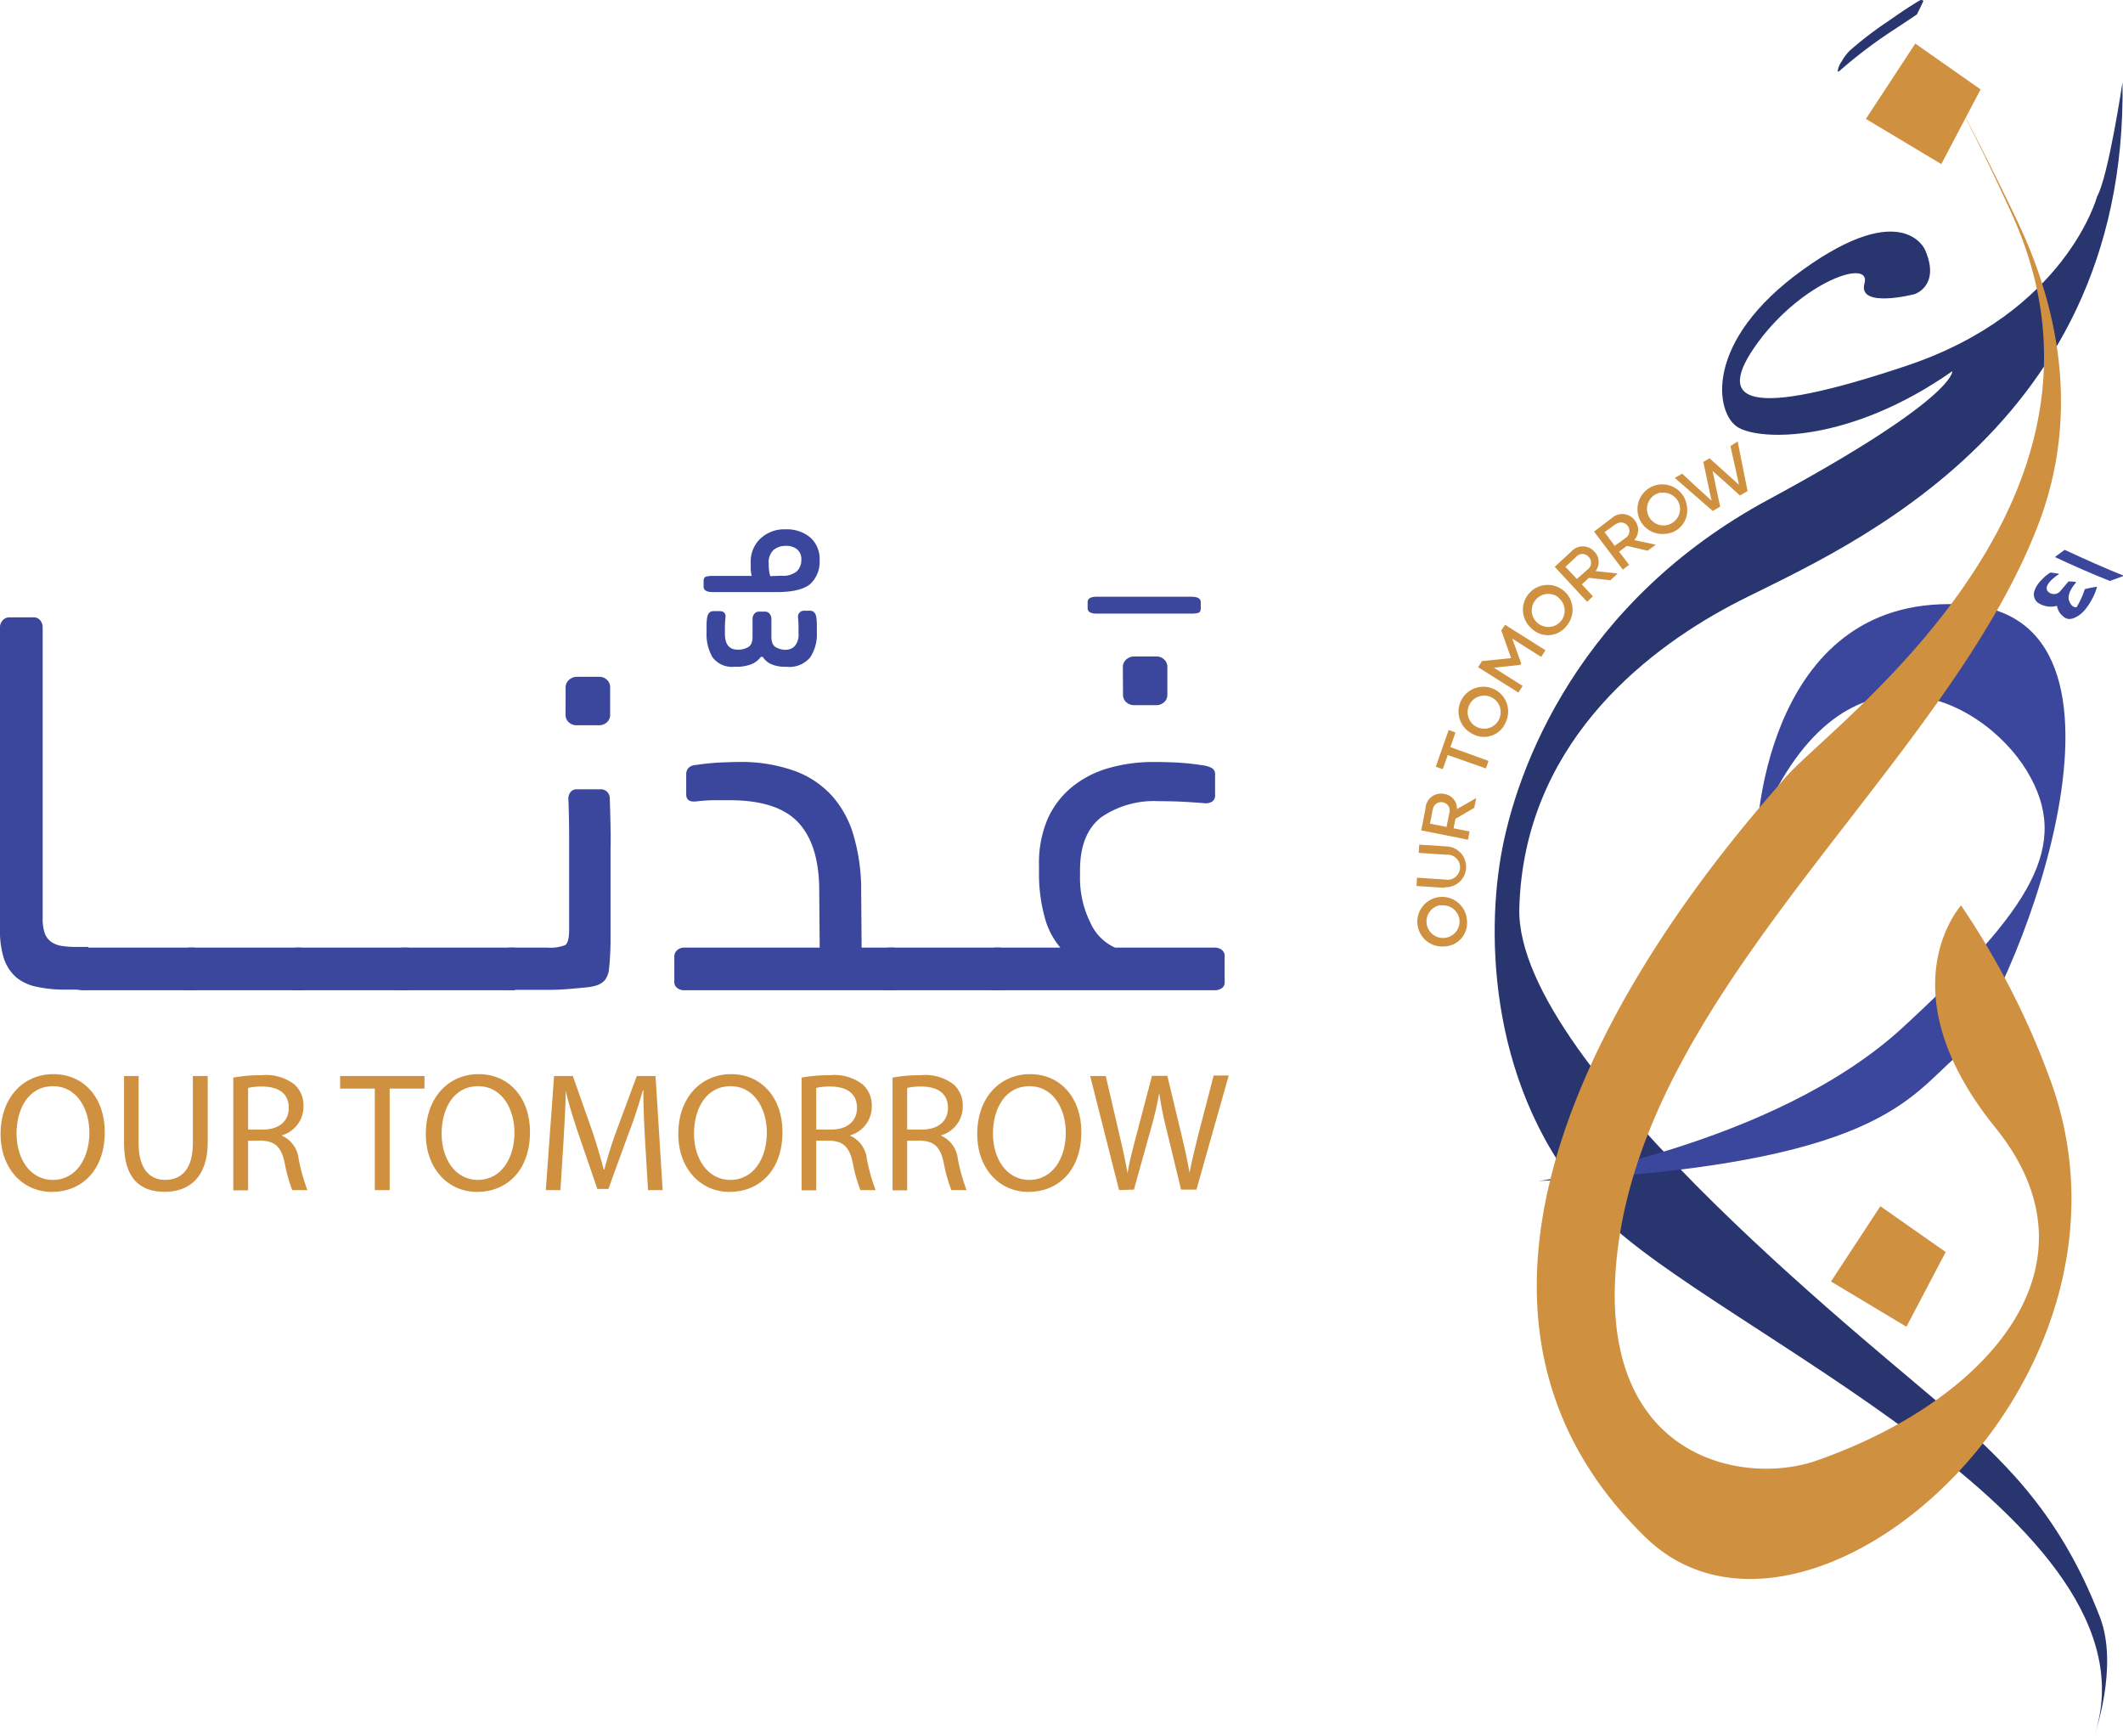 <svg xmlns="http://www.w3.org/2000/svg" viewBox="0 0 256.72 209.9"><defs><style>.cls-1{fill:#28356e;}.cls-2{fill:#cf9040;}.cls-3{fill:#3a479c;}</style></defs><title>Asset 2</title><g id="Layer_2" data-name="Layer 2"><g id="Layer_1-2" data-name="Layer 1"><path class="cls-1" d="M232.78,30.2s-2.64-6.29-14.75,2.4S207.41,50,210.15,51.66s13.55,1.9,25.93-6.78c0,0,.49,3.26-22.23,15.52s-30.48,32.13-32.37,43.19-.93,30,12.27,43.51,68.22,36.77,59.49,62.8c0,0,3-8.39.69-14.38-5.14-13.38-12.52-19.47-18.37-24.9s-52.37-41.41-51.84-60.81S198.39,79,209.35,73.17s48-19.73,47.31-63.23c0,0-1.7,11.38-3.07,13.81,0,0-3.74,14-23,20.46s-23.43,4.56-18-2.83,13.73-10.2,12.87-7.11,6.07,1.29,6.07,1.29S234.69,34.55,232.78,30.2Z"/><path class="cls-2" d="M174.63,114.43a3,3,0,1,1,2.75-3.22A2.84,2.84,0,0,1,174.63,114.43Zm-.42-5a2,2,0,1,0,2.28,1.81A2,2,0,0,0,174.21,109.48Z"/><path class="cls-2" d="M174.66,107.34l-3.37-.22.06-1,3.36.22a1.52,1.52,0,1,0,.2-3l-3.36-.22.07-1,3.36.22a2.47,2.47,0,1,1-.32,4.93Z"/><path class="cls-2" d="M176,99l-.23,1.15,1.93.38-.19,1-5.65-1.13.52-2.65A1.87,1.87,0,0,1,174.67,96a1.78,1.78,0,0,1,1.51,1.82l2.33-1.33-.24,1.18Zm-2.75-1.12-.33,1.71,2,.39.34-1.7a1,1,0,0,0-.78-1.27A1,1,0,0,0,173.27,97.83Z"/><path class="cls-2" d="M176,88.57l-.62,1.76L180,92l-.32.91-4.61-1.62L174.46,93l-.84-.3,1.56-4.44Z"/><path class="cls-2" d="M178.08,88.74a3,3,0,1,1,4-1.42A2.83,2.83,0,0,1,178.08,88.74Zm2.11-4.5A2,2,0,1,0,181.26,87,2,2,0,0,0,180.19,84.24Z"/><path class="cls-2" d="M182,75.54l4.88,3.08-.51.81-3.5-2.21,1.08,3-.11.17-3.2.34,3.48,2.2-.51.81-4.87-3.07.46-.74,3.53-.36-1.19-3.35Z"/><path class="cls-2" d="M185.21,76a3,3,0,1,1,4.22-.32A2.83,2.83,0,0,1,185.21,76Zm3.22-3.79a2,2,0,1,0,.32,2.89A2,2,0,0,0,188.43,72.25Z"/><path class="cls-2" d="M192.14,69.86l-.86.8,1.34,1.44-.7.66L188,68.53l2-1.84a1.86,1.86,0,0,1,2.79,0,1.78,1.78,0,0,1,.15,2.36l2.67.29-.88.82Zm-1.57-2.51-1.27,1.18L190.68,70,192,68.84a1,1,0,0,0,.12-1.49A1,1,0,0,0,190.57,67.35Z"/><path class="cls-2" d="M196.72,66l-.94.7L197,68.29l-.77.58-3.47-4.6,2.15-1.63a1.87,1.87,0,0,1,2.78.29,1.81,1.81,0,0,1-.08,2.37l2.62.56-1,.72Zm-1.31-2.66-1.38,1L195.25,66l1.38-1a1,1,0,1,0-1.22-1.62Z"/><path class="cls-2" d="M210.12,53.37l1.2,6-.92.54-1.53-1.39-1.78-1.58.49,2.32.43,2-.9.52-4.59-4,.89-.51,2.16,2,1.4,1.27-1-4.69.75-.44,3.56,3.2-.39-1.82-.64-2.85Z"/><polygon class="cls-2" points="231.6 5.27 239.5 10.81 234.75 19.84 225.63 14.38 231.6 5.27"/><polygon class="cls-2" points="227.38 145.84 235.28 151.38 230.53 160.41 221.41 154.94 227.38 145.84"/><path class="cls-3" d="M212.49,100.43s1.07-29.19,25.38-27.3,4.77,49.5-1.13,54.47-9.32,13.26-50.64,15.19c0,0,28.34-4.14,44-18.57s20.4-22.07,15-31S222.52,75.36,212.49,100.43Z"/><path class="cls-2" d="M237.14,109.48a96.32,96.32,0,0,1,10.65,20.71c13.89,36.89-29.4,74.6-48.83,55.66-35.41-34.52,11.43-85.39,16.9-91.8s43.25-33,27.5-68c-3.15-7-6.17-12.74-6.36-13.19,0,0,3.69,7.05,6.6,13.15,2.2,4.62,9.53,19.91,2.92,37.29-10.88,28.67-46.53,55-50.84,87.29-3.44,25.72,15,29.18,24,26,20.66-7.23,35.12-23.53,21.63-40.22S237.14,109.48,237.14,109.48Z"/><path class="cls-1" d="M232.54.21c-.17.38-.42.89-.75,1.54q-1.65,1.11-3.3,2.19a58.75,58.75,0,0,0-5.9,4.5.74.74,0,0,1-.31.21.05.05,0,0,1-.06-.06,2.54,2.54,0,0,1,.47-1.14,6,6,0,0,1,1-1.34,44,44,0,0,1,4.67-3.57c1.71-1.2,2.95-2,3.7-2.44a.48.48,0,0,1,.4-.08C232.57.06,232.59.12,232.54.21Z"/><path class="cls-3" d="M255.14,70.24c-2.25-.88-4.49-1.88-6.61-2.87v-.06l1.14-.83c2.47,1.15,5.06,2.3,7.05,3.09l0,.09Z"/><path class="cls-3" d="M253.57,71a7.9,7.9,0,0,1-1.41,2.68,3.74,3.74,0,0,1-.94.83c-.82.48-1.33.4-1.75,0a2,2,0,0,1-.73-1.25l-.05,0a2.8,2.8,0,0,1-2.31-.42,1.3,1.3,0,0,1-.4-1.3,3.31,3.31,0,0,1,.85-1.38,5.28,5.28,0,0,1,1.12-.94l1,.14v.08a5.19,5.19,0,0,0-1,.81c-.48.51-.61,1-.26,1.31a1,1,0,0,0,1.44-.08l1-1.18a7,7,0,0,1,.9.06l0,.08c-.75.88-1,1.61-.85,2.12a1.66,1.66,0,0,0,.37.66.78.78,0,0,0,.55.21,10.11,10.11,0,0,0,1-2.2,12.54,12.54,0,0,1,1.41-.28Z"/><path class="cls-3" d="M0,75.81A1.2,1.2,0,0,1,.33,75a1.06,1.06,0,0,1,.81-.36H4.08a1,1,0,0,1,.78.36,1.27,1.27,0,0,1,.3.84V111a5.33,5.33,0,0,0,.27,1.89,2.24,2.24,0,0,0,.78,1,3,3,0,0,0,1.26.48,10.91,10.91,0,0,0,1.71.12h1.5v5.16H7.86a15.17,15.17,0,0,1-3.36-.33A5.68,5.68,0,0,1,2,118.2a5.27,5.27,0,0,1-1.53-2.31A11.34,11.34,0,0,1,0,112.17Z"/><path class="cls-3" d="M10.32,119.73a4.38,4.38,0,0,1-1.44-.21q-.6-.21-.6-.63v-3.54q0-.36.6-.57a4.38,4.38,0,0,1,1.44-.21H23.58v5.16Z"/><path class="cls-3" d="M23.22,119.73a4.38,4.38,0,0,1-1.44-.21q-.6-.21-.6-.63v-3.54q0-.36.6-.57a4.38,4.38,0,0,1,1.44-.21H36.48v5.16Z"/><path class="cls-3" d="M36.12,119.73a4.38,4.38,0,0,1-1.44-.21q-.6-.21-.6-.63v-3.54q0-.36.6-.57a4.38,4.38,0,0,1,1.44-.21H49.38v5.16Z"/><path class="cls-3" d="M49,119.73a4.38,4.38,0,0,1-1.44-.21q-.6-.21-.6-.63v-3.54q0-.36.6-.57a4.38,4.38,0,0,1,1.44-.21H62.28v5.16Z"/><path class="cls-3" d="M59.88,115.35q0-.36.6-.57a4.38,4.38,0,0,1,1.44-.21h4.2a5.06,5.06,0,0,0,2.22-.3q.48-.3.48-1.86v-7.68q0-1.86,0-3.84t-.09-4.32a1.24,1.24,0,0,1,.27-.81.92.92,0,0,1,.75-.33H72.6a1.08,1.08,0,0,1,.84.33,1.16,1.16,0,0,1,.3.81q.06,2,.09,3.42t0,2.58v5.64q0,2.88,0,5.34a34.77,34.77,0,0,1-.21,3.84,2.93,2.93,0,0,1-.39,1,2.09,2.09,0,0,1-1,.72,5.59,5.59,0,0,1-1.32.27l-1.92.18q-1.08.09-2.22.12l-2.16,0h-2.7a4.38,4.38,0,0,1-1.44-.21q-.6-.21-.6-.63ZM68.4,83.19a1.2,1.2,0,0,1,.42-1,1.43,1.43,0,0,1,1-.36h2.64a1.32,1.32,0,0,1,.93.36,1.24,1.24,0,0,1,.39,1v3.24a1.17,1.17,0,0,1-.39.9,1.4,1.4,0,0,1-1,.36H69.78a1.4,1.4,0,0,1-1-.36,1.17,1.17,0,0,1-.39-.9Z"/><path class="cls-3" d="M85.08,70.29q0-.48.3-.57a3.06,3.06,0,0,1,.84-.09H90.9a3.72,3.72,0,0,1-.12-.9V68a3.8,3.8,0,0,1,1.14-2.85A4.2,4.2,0,0,1,95,64a4.39,4.39,0,0,1,3,1,3.47,3.47,0,0,1,1.11,2.73A3.66,3.66,0,0,1,98,70.59q-1.14,1-4.14,1H86.22q-1.14,0-1.14-.66Zm3.78,10.32a2.94,2.94,0,0,1-2.7-1.14,5.55,5.55,0,0,1-.72-3v-.9a6.88,6.88,0,0,1,.06-.84q.12-.84.78-.84H87q.84,0,.72.84-.06.6-.06,1v.9q0,1.92,1.56,1.92h.18a2.52,2.52,0,0,0,1-.27Q91,78,91,77V74.79a.91.91,0,0,1,.21-.57.68.68,0,0,1,.57-.27h.72a.68.68,0,0,1,.57.27.91.91,0,0,1,.21.57V77q0,1,.6,1.29a2.49,2.49,0,0,0,.9.27H95a1.51,1.51,0,0,0,1.11-.45,2.12,2.12,0,0,0,.45-1.53v-.9q0-.42-.06-1a.72.72,0,0,1,.72-.84h.72q.66,0,.78.84a8.41,8.41,0,0,1,.06.9v.9a5.07,5.07,0,0,1-.81,3,3.26,3.26,0,0,1-2.85,1.14h-.24a4.24,4.24,0,0,1-1.5-.27,2.26,2.26,0,0,1-1.14-.93H92a2.55,2.55,0,0,1-1.26.93,4.92,4.92,0,0,1-1.62.27Zm5.64-11a2.58,2.58,0,0,0,1.86-.54,1.87,1.87,0,0,0,.54-1.38,1.53,1.53,0,0,0-.57-1.32A2.12,2.12,0,0,0,95,66a2.23,2.23,0,0,0-1.44.48,2,2,0,0,0-.6,1.68,4.93,4.93,0,0,0,.18,1.5Z"/><path class="cls-3" d="M81.54,115.65a1,1,0,0,1,.36-.78,1.27,1.27,0,0,1,.84-.3H99.12l-.06-7.38q-.12-5.28-2.64-7.86T88.2,96.75l-1.89,0a20.08,20.08,0,0,0-2.13.15q-1.2.12-1.2-.84V93.63a1.12,1.12,0,0,1,.27-.78,1.38,1.38,0,0,1,.93-.36,27.16,27.16,0,0,1,3-.3q1.41-.06,2.07-.06a19.18,19.18,0,0,1,6.84,1.08,11.33,11.33,0,0,1,4.56,3.06,12.37,12.37,0,0,1,2.55,4.68,23.69,23.69,0,0,1,.93,5.94l.06,7.68h4v5.16H82.74a1.36,1.36,0,0,1-.84-.27.88.88,0,0,1-.36-.75Z"/><path class="cls-3" d="M107.76,119.73a4.38,4.38,0,0,1-1.44-.21q-.6-.21-.6-.63v-3.54q0-.36.6-.57a4.38,4.38,0,0,1,1.44-.21H121v5.16Z"/><path class="cls-3" d="M131.52,72.81q0-.66,1.08-.66h11.46q1.14,0,1.14.66v.72q0,.48-.3.57a3.06,3.06,0,0,1-.84.09H132.6q-1.08,0-1.08-.66Z"/><path class="cls-3" d="M118.62,115.35q0-.36.6-.57a4.38,4.38,0,0,1,1.44-.21h7.56a9.27,9.27,0,0,1-1.89-3.66,19.87,19.87,0,0,1-.69-5.58v-.66a13.6,13.6,0,0,1,1-5.55,10.55,10.55,0,0,1,2.94-3.93,12.36,12.36,0,0,1,4.44-2.31,19.6,19.6,0,0,1,5.55-.75q1.2,0,2.61.06a32.34,32.34,0,0,1,3.39.36,3.21,3.21,0,0,1,1,.33.86.86,0,0,1,.36.81v2.4a.88.88,0,0,1-.42.87,1.54,1.54,0,0,1-.9.15q-1.5-.12-2.7-.18t-2.76-.06a11.25,11.25,0,0,0-7,1.95q-2.55,2-2.55,6.39v.72a12.07,12.07,0,0,0,1.23,5.58,5.9,5.9,0,0,0,3,3.06h12.06a1.36,1.36,0,0,1,.84.27.88.88,0,0,1,.36.75v3.18a.81.81,0,0,1-.36.72,1.48,1.48,0,0,1-.84.24H120.66a4.38,4.38,0,0,1-1.44-.21q-.6-.21-.6-.63Zm17.16-34.62a1.2,1.2,0,0,1,.42-1,1.43,1.43,0,0,1,1-.36h2.64a1.32,1.32,0,0,1,.93.36,1.24,1.24,0,0,1,.39,1V84a1.17,1.17,0,0,1-.39.9,1.4,1.4,0,0,1-1,.36h-2.58a1.4,1.4,0,0,1-1-.36,1.17,1.17,0,0,1-.39-.9Z"/><path class="cls-2" d="M12.67,136.85c0,4.75-2.88,7.26-6.4,7.26s-6.2-2.82-6.2-7c0-4.38,2.72-7.24,6.4-7.24S12.67,132.76,12.67,136.85ZM2,137.08c0,2.94,1.59,5.58,4.39,5.58s4.42-2.6,4.42-5.73c0-2.74-1.43-5.6-4.4-5.6S2,134.05,2,137.08Z"/><path class="cls-2" d="M16.76,130.1v8.16c0,3.09,1.37,4.4,3.21,4.4,2,0,3.35-1.35,3.35-4.4V130.1h1.8v8c0,4.23-2.23,6-5.21,6S15,142.5,15,138.22V130.1Z"/><path class="cls-2" d="M28.21,130.29a18,18,0,0,1,3.41-.29,5.63,5.63,0,0,1,4,1.13,3.43,3.43,0,0,1,1.08,2.61,3.62,3.62,0,0,1-2.59,3.52v.06a3.45,3.45,0,0,1,2,2.78,22.84,22.84,0,0,0,1.06,3.79H35.34a18.56,18.56,0,0,1-.92-3.3c-.41-1.9-1.14-2.61-2.76-2.67H30v6H28.21ZM30,136.57h1.82c1.9,0,3.1-1,3.1-2.62,0-1.78-1.28-2.56-3.17-2.58a6.75,6.75,0,0,0-1.75.17Z"/><path class="cls-2" d="M45.32,131.62H41.13V130.1h10.2v1.52H47.12v12.27h-1.8Z"/><path class="cls-2" d="M64.09,136.85c0,4.75-2.88,7.26-6.4,7.26s-6.2-2.82-6.2-7c0-4.38,2.72-7.24,6.4-7.24S64.09,132.76,64.09,136.85Zm-10.69.23c0,2.94,1.59,5.58,4.39,5.58s4.42-2.6,4.42-5.73c0-2.74-1.43-5.6-4.4-5.6S53.4,134.05,53.4,137.08Z"/><path class="cls-2" d="M78,137.83c-.1-1.92-.22-4.23-.2-6h-.06c-.47,1.62-1,3.34-1.74,5.24l-2.43,6.68H72.23L70,137.24c-.66-1.94-1.21-3.72-1.6-5.36h0c0,1.72-.14,4-.26,6.1l-.37,5.91H66l1-13.79h2.27l2.35,6.67c.58,1.7,1,3.21,1.39,4.64h.07a48.2,48.2,0,0,1,1.45-4.64L77,130.1h2.27l.86,13.79H78.36Z"/><path class="cls-2" d="M94.62,136.85c0,4.75-2.89,7.26-6.4,7.26s-6.2-2.82-6.2-7c0-4.38,2.72-7.24,6.4-7.24S94.62,132.76,94.62,136.85Zm-10.7.23c0,2.94,1.6,5.58,4.4,5.58s4.41-2.6,4.41-5.73c0-2.74-1.43-5.6-4.39-5.6S83.92,134.05,83.92,137.08Z"/><path class="cls-2" d="M96.93,130.29a17.92,17.92,0,0,1,3.41-.29,5.63,5.63,0,0,1,4,1.13,3.43,3.43,0,0,1,1.08,2.61,3.61,3.61,0,0,1-2.6,3.52v.06a3.44,3.44,0,0,1,2,2.78,22.84,22.84,0,0,0,1.06,3.79h-1.84a18.56,18.56,0,0,1-.92-3.3c-.41-1.9-1.14-2.61-2.76-2.67H98.7v6H96.93Zm1.77,6.28h1.82c1.91,0,3.11-1,3.11-2.62,0-1.78-1.29-2.56-3.17-2.58a6.84,6.84,0,0,0-1.76.17Z"/><path class="cls-2" d="M107.93,130.29a17.92,17.92,0,0,1,3.41-.29,5.63,5.63,0,0,1,4,1.13,3.43,3.43,0,0,1,1.08,2.61,3.61,3.61,0,0,1-2.6,3.52v.06a3.44,3.44,0,0,1,2,2.78,22.84,22.84,0,0,0,1.06,3.79h-1.84a18.56,18.56,0,0,1-.92-3.3c-.41-1.9-1.14-2.61-2.76-2.67H109.7v6h-1.77Zm1.77,6.28h1.82c1.9,0,3.11-1,3.11-2.62,0-1.78-1.29-2.56-3.17-2.58a6.84,6.84,0,0,0-1.76.17Z"/><path class="cls-2" d="M130.76,136.85c0,4.75-2.88,7.26-6.4,7.26s-6.19-2.82-6.19-7c0-4.38,2.72-7.24,6.4-7.24S130.76,132.76,130.76,136.85Zm-10.69.23c0,2.94,1.59,5.58,4.4,5.58s4.41-2.6,4.41-5.73c0-2.74-1.43-5.6-4.39-5.6S120.07,134.05,120.07,137.08Z"/><path class="cls-2" d="M135.32,143.89l-3.49-13.79h1.88l1.63,7c.41,1.71.78,3.43,1,4.76h0c.22-1.37.65-3,1.12-4.78l1.84-7h1.86l1.68,7c.39,1.63.76,3.27,1,4.72h0c.29-1.51.67-3,1.1-4.76l1.82-7h1.82l-3.9,13.79h-1.86l-1.74-7.18a40.52,40.52,0,0,1-.9-4.5h0a44.57,44.57,0,0,1-1.06,4.5l-2,7.18Z"/><path class="cls-2" d="M201.29,64.55A3,3,0,1,1,204,61.33,2.83,2.83,0,0,1,201.29,64.55Zm-.42-5a2,2,0,1,0,2.28,1.81A2,2,0,0,0,200.87,59.59Z"/></g></g></svg>